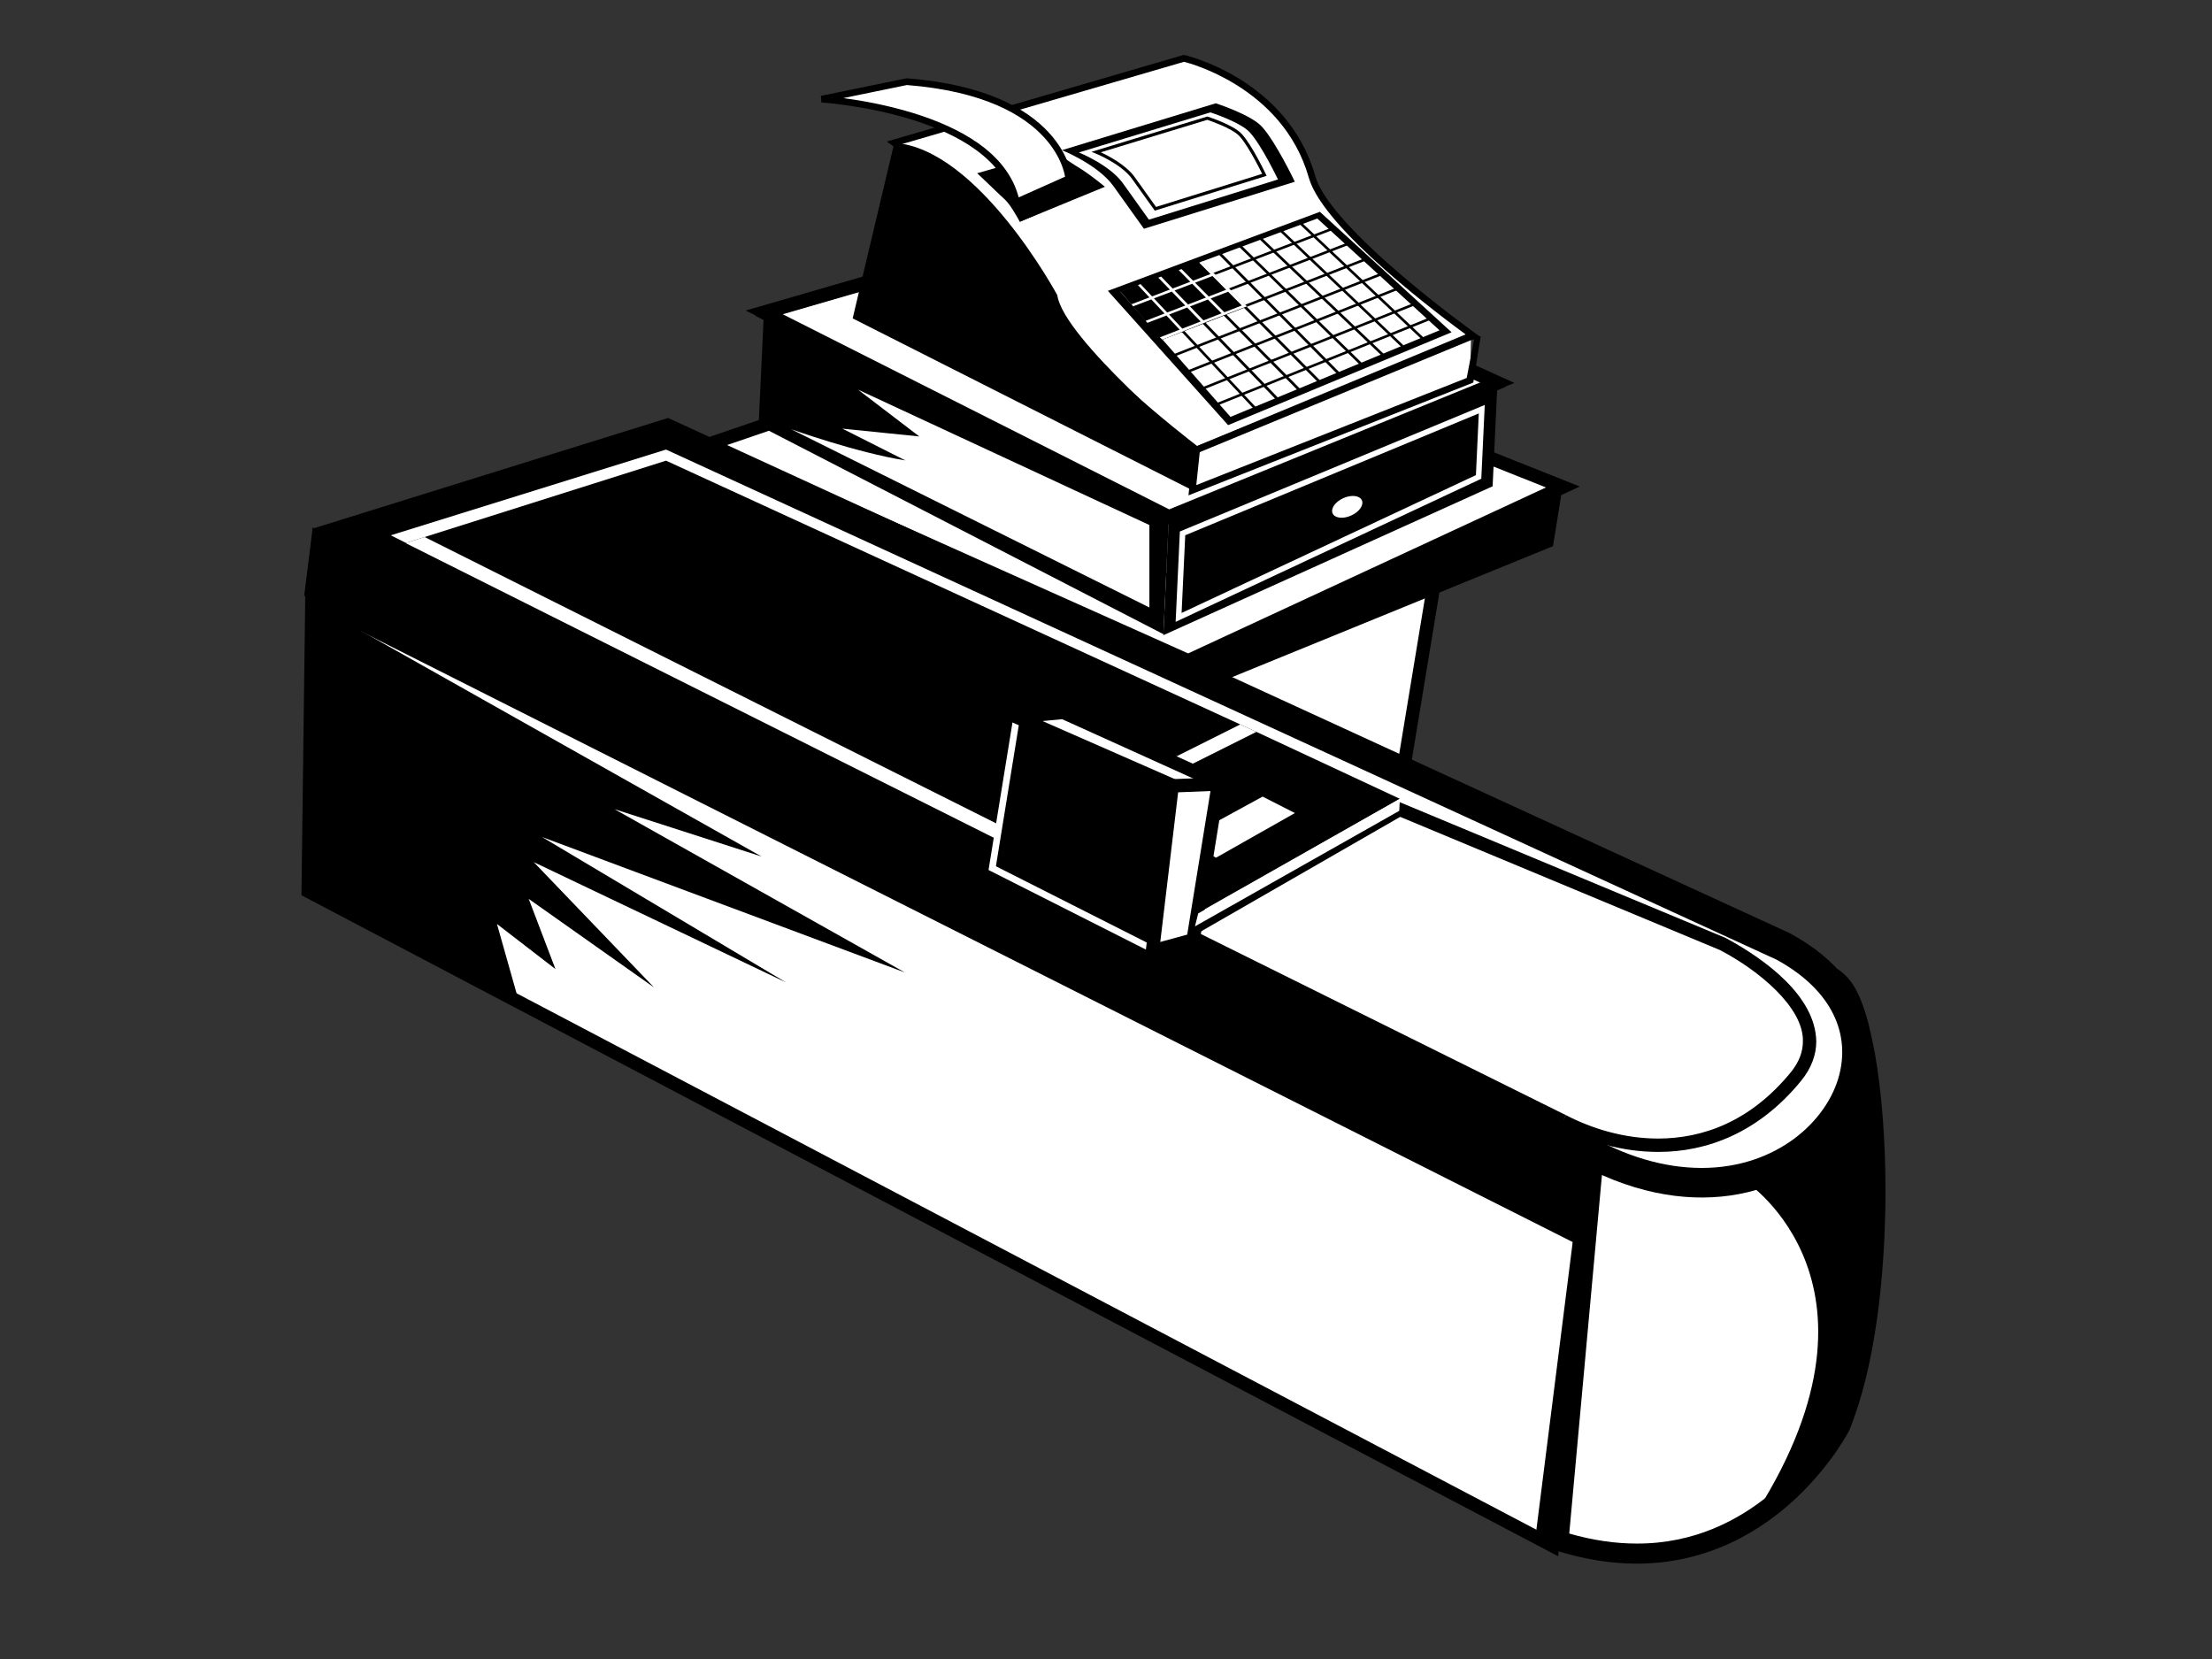 <?xml version="1.0" encoding="utf-8"?>
<!-- Generator: Adobe Illustrator 17.0.0, SVG Export Plug-In . SVG Version: 6.00 Build 0)  -->
<!DOCTYPE svg PUBLIC "-//W3C//DTD SVG 1.1//EN" "http://www.w3.org/Graphics/SVG/1.1/DTD/svg11.dtd">
<svg version="1.1" id="Layer_1" xmlns="http://www.w3.org/2000/svg" xmlns:xlink="http://www.w3.org/1999/xlink" x="0px" y="0px"
	 width="800px" height="600px" viewBox="0 0 800 600" enable-background="new 0 0 800 600" xml:space="preserve">
<rect x="0" y="0" width="800" height="600" fill="#333333" stroke="none"/>
<g>
	<g>
		<polygon fill="#FFFFFF" points="521.997,190.833 507.288,279.985 427.945,245.662 		"/>
		<path d="M422.598,245.974l98.18-57.233l4.436-2.586l-16.042,97.28L422.598,245.974L422.598,245.974z M433.289,245.336
			l72.117,31.196l13.365-81.019L433.289,245.336L433.289,245.336z"/>
	</g>
	<polygon points="565.125,176.011 561.67,197.518 443.88,245.603 428.503,238.082 	"/>
	<g>
		<polygon fill="#FFFFFF" points="255.44,160.967 401.645,111.045 565.236,176.122 429.728,238.973 		"/>
		<path d="M254.452,163.172l0.989-2.208l0.781,2.288l-0.781-2.288L254.452,163.172l-5.605-2.515l152.862-52.194l169.635,67.484
			l-141.6,65.679L254.452,163.172L254.452,163.172z M429.708,236.314l129.411-60.024l-157.537-62.671l-139.548,47.65
			L429.708,236.314L429.708,236.314z"/>
	</g>
	<g>
		<path fill="#FFFFFF" d="M664.551,355.018l-96.419,63.592l-4.535,138.618c69.316,22.062,101.934-41.445,101.934-41.445
			C685.179,467.727,679.962,367.71,664.551,355.018z"/>
		<path d="M562.495,560.678l-2.616-0.829l4.69-143.239l97.985-64.622l2.233-1.474l2.067,1.7c5.721,5.046,8.674,15.177,11.274,29.057
			l0,0c2.436,13.831,3.783,31.194,3.788,49.436l0,0c-0.026,30.674-3.761,63.691-13.031,86.448l0,0l-0.057,0.135l-0.072,0.144
			c-0.125,0.234-6.208,12.074-18.804,24.027l0,0c-12.571,11.939-31.876,24.046-57.98,24.046l0,0
			C582.92,565.507,573.082,564.052,562.495,560.678L562.495,560.678z M591.973,558.248c41.456,0.125,64.328-33.843,69.322-42.33l0,0
			c0.509-0.869,0.809-1.422,0.938-1.66l0,0c8.63-21.139,12.452-53.589,12.43-83.55l0,0c0-17.876-1.336-34.911-3.678-48.175l0,0
			c-1.75-10.624-4.62-18.945-7.057-22.759l0,0l-92.235,60.824l-4.381,133.968C576.225,557.15,584.429,558.248,591.973,558.248
			L591.973,558.248z M662.243,357.816l2.306-2.798L662.243,357.816L662.243,357.816z"/>
	</g>
	<polygon points="113.097,190.753 110.01,215.477 571.181,450.55 575.928,421.144 	"/>
	<g>
		<polygon fill="#FFFFFF" points="571.477,447.86 561.448,559.02 111.463,322.329 112.8,216.686 		"/>
		<path d="M109.024,323.779l1.409-110.997l462.133,232.915l-1.089,2.161l1.089-2.161l1.466,0.737L563.53,562.845L109.024,323.779
			L109.024,323.779z M113.894,320.872l445.471,234.315l9.555-105.91L115.168,220.584L113.894,320.872L113.894,320.872z"/>
	</g>
	<path d="M568.13,419.217L112.8,191.277l128.823-40.115l405.63,186.32C717.235,375.149,652.378,468.088,568.13,419.217z"/>
	<path fill="#FFFFFF" d="M615.461,422.402c-13.618,0-27.738-4.187-41.965-12.44l-0.285-0.165l-0.294-0.149l-431.586-216.05
		l99.555-31.005l401.577,184.464c18.584,10.107,26.882,25.234,22.771,41.544C661.001,405.398,642.546,422.402,615.461,422.402
		L615.461,422.402z"/>
	<g>
		<path fill="#FFFFFF" d="M565.236,405.459l-136.901-67.92l77.895-44.798l116.899,48.696c18.419,9.814,41.689,29.262,26.353,47.976
			C623.184,421.507,587.854,417.243,565.236,405.459z"/>
		<path d="M599.699,416.61c-13.155-0.007-25.56-3.799-35.574-9.004l0,0L423.212,337.69l82.845-47.646l118.086,49.192l0.124,0.068
			c14.414,7.833,32.31,21.028,32.613,37.319l0,0c0.011,4.794-1.738,9.708-5.529,14.322l0,0
			c-15.373,18.806-34.108,25.664-51.535,25.664l0,0C599.778,416.61,599.737,416.61,599.699,416.61L599.699,416.61z M599.699,411.774
			c16.23-0.031,33.318-6.133,47.911-23.895l0,0c3.195-3.929,4.424-7.618,4.435-11.254l0,0c0.302-12.262-15.952-25.678-29.964-33.007
			l0,0l-115.681-48.187l-72.942,41.945l132.85,65.916l-1.076,2.165l1.117-2.146C575.764,408.213,587.481,411.778,599.699,411.774
			L599.699,411.774z"/>
	</g>
	<path d="M579.499,423.512l-12.48,136.847c0,0-8.914-0.888-11.589-5.349l16.94-134.169L579.499,423.512z"/>
	<polygon points="454.434,264.7 240.886,166.605 146.679,196.404 368.66,307.618 	"/>
	<polygon fill="#FFFFFF" points="368.66,301.976 153.581,194.22 146.679,196.404 368.66,307.618 454.434,264.7 448.555,262.001 	"/>
	<polygon points="454.434,264.7 368.66,307.618 424.381,335.255 506.285,288.897 	"/>
	<polygon points="450.486,282.753 415.109,300.456 438.091,311.854 471.874,292.734 	"/>
	<polygon fill="#FFFFFF" points="439.797,310.194 468.321,294.049 456.636,288.101 427.924,303.771 	"/>
	<g>
		<polygon points="358.855,313.97 367.768,259.035 424.602,283.77 417.246,343.501 		"/>
		<path fill="#FFFFFF" d="M358.309,315.044l0.543-1.077l1.195,0.191l-1.195-0.191L358.309,315.044l-0.79-0.399l9.305-57.342
			l59.084,25.713l-7.674,62.338L358.309,315.044L358.309,315.044z M416.255,341.645l7.033-57.131l-54.579-23.756l-8.522,52.532
			L416.255,341.645L416.255,341.645z"/>
	</g>
	<g>
		<polygon fill="#FFFFFF" points="367.546,259.254 384.541,257.639 441.318,283.326 425.717,284.774 		"/>
		<path d="M366.572,261.467l0.971-2.213l0.23,2.409l-0.23-2.409L366.572,261.467l-8.501-3.745l26.871-2.557l65.689,29.72
			l-25.318,2.35L366.572,261.467L366.572,261.467z M426.112,282.309l5.888-0.548l-47.87-21.659l-7.087,0.675L426.112,282.309
			L426.112,282.309z"/>
	</g>
	<g>
		<polygon fill="#FFFFFF" points="440.649,283.551 431.511,339.936 416.803,343.948 423.933,284.219 		"/>
		<path d="M421.776,281.881l18.778-0.749l2.953-0.123l-9.857,60.841l-19.676,5.367L421.776,281.881L421.776,281.881z
			 M426.087,286.552l-6.46,54.116l9.745-2.656l8.416-51.927L426.087,286.552L426.087,286.552z"/>
	</g>
	<polygon fill="#FFFFFF" points="506.285,288.897 506.062,293.244 432.178,335.031 433.349,330.351 	"/>
	<polygon fill="#97A4B7" points="275.379,132.047 402.883,95.072 540.687,157.507 421.847,206.01 	"/>
	<g>
		<polygon fill="#FFFFFF" points="276.274,112.92 403.778,75.94 541.582,138.38 422.742,186.88 		"/>
		<path d="M275.18,115.078l1.093-2.158l0.672,2.321l-0.672-2.321L275.18,115.078l-5.478-2.772l134.257-38.942l143.745,65.125
			l-125.071,51.044L275.18,115.078L275.18,115.078z M422.847,184.219l112.618-45.96L403.592,78.507l-120.745,35.022L422.847,184.219
			L422.847,184.219z"/>
	</g>
	<polygon points="541.582,138.38 539.827,175.874 420.736,229.73 422.742,186.88 	"/>
	<g>
		<path fill="#FFFFFF" d="M426.712,192.219l108.807-45.154l1.461-0.605l-1.249,26.676l-110.547,51.771L426.712,192.219
			L426.712,192.219z M428.658,193.584l-1.316,28.098l106.444-49.847l1.044-22.313L428.658,193.584L428.658,193.584z"/>
	</g>
	<polygon points="276.274,112.92 274.356,153.859 420.754,229.352 422.742,186.88 	"/>
	<g>
		<path d="M275.683,115.474l0.52-1.027l0.319,1.105l-0.319-1.105L275.683,115.474l-2.603-1.32L403.79,76.247l140.625,63.71
			l-121.803,49.714L275.683,115.474L275.683,115.474z M422.72,187.147l115.885-47.296L403.617,78.694L279.326,114.74L422.72,187.147
			L422.72,187.147z"/>
	</g>
	<g>
		<path fill="#FFFFFF" d="M378.212,107.285c-6.929-21.167-19.152-30.372-54.781-55.62l104.771-30.566
			c0,0,36.609,8.425,46.369,43.015c5.58,19.77,58.588,57.615,58.588,57.615l-100.375,40.96
			C432.785,162.69,384.263,125.761,378.212,107.285z"/>
		<path d="M432.049,163.649c-0.066-0.149-48.495-36.682-54.989-55.988l0,0l1.149-0.378l1.154-0.375
			c2.774,8.683,16.369,22.655,29.208,34.108l0,0c11.25,10.071,21.904,18.369,24.399,20.289l0,0l97.739-39.886
			c-9.211-6.76-51.897-38.497-57.304-56.975l0,0c-4.776-16.929-16.106-27.449-26.318-33.78l0,0
			c-9.113-5.655-17.216-7.896-18.857-8.314l0,0L326.173,52.123c34.008,24.117,46.264,33.626,53.19,54.784l0,0l-1.154,0.375
			l-1.149,0.378c-6.797-20.754-18.636-29.708-54.332-55.013l0,0l-2.033-1.45l107.466-31.352l0.311,0.075
			c0.106,0.043,37.211,8.496,47.259,43.863l0,0c2.53,9.252,17.107,23.798,31.013,35.631l0,0c13.9,11.892,27.09,21.307,27.114,21.328
			l0,0l1.793,1.275l-3.44,0.919l-99.61,41.133L432.049,163.649L432.049,163.649z"/>
	</g>
	<g>
		<polygon fill="#FFFFFF" points="532.022,121.442 531.651,137.528 431.242,177.307 432.785,162.69 		"/>
		<path d="M431.656,161.85l99.899-41.525l3.932,1.452l-2.646,16.579l-103.015,40.803L431.656,161.85L431.656,161.85z
			 M433.909,163.524l-1.256,11.918l97.805-38.75l2.713-14.159L433.909,163.524L433.909,163.524z"/>
	</g>
	<path d="M323.431,51.665l-15.051,63.483l122.862,62.159l1.543-14.617c0,0-48.246-40.295-50.39-55.922
		C382.395,106.768,353.819,53.665,323.431,51.665z"/>
	<path d="M456.38,45.809c5.106,5.608,11.913,19.923,11.913,19.923l-54.574,17.004c0,0-8.219-11.523-11.067-15.477
		c-5.584-7.738-18.568-12.947-18.568-12.947l55.626-16.952C439.711,37.36,452.407,41.45,456.38,45.809z"/>
	<path fill="#FFFFFF" d="M452.008,47.87c4.367,4.794,10.189,17.033,10.189,17.033l-46.675,14.541c0,0-7.026-9.854-9.462-13.233
		c-4.773-6.614-15.878-11.07-15.878-11.07l47.571-14.496C437.753,40.645,448.611,44.137,452.008,47.87z"/>
	<path fill="#FFFFFF" d="M448.674,49.035c3.691,4.047,8.606,14.385,8.606,14.385l-39.42,12.279c0,0-5.935-8.319-7.991-11.172
		c-4.031-5.589-13.411-9.356-13.411-9.356l40.18-12.241C436.639,42.931,445.807,45.885,448.674,49.035z"/>
	<g>
		<path d="M417.401,75.844c-0.007-0.009-5.932-8.321-7.989-11.172l0,0c-1.925-2.678-5.223-4.999-8.041-6.609l0,0
			c-2.812-1.622-5.115-2.543-5.117-2.548l0,0l-1.51-0.607l41.908-12.77l0.17,0.054c0.044,0.035,9.167,2.9,12.287,6.26l0,0
			l-0.424,0.39l-0.426,0.387c-1.294-1.436-4.277-2.982-6.895-4.092l0,0c-2.202-0.94-4.153-1.603-4.724-1.797l0,0l-38.526,11.743
			c2.805,1.294,9.025,4.505,12.23,8.917l0,0c1.814,2.512,6.619,9.25,7.754,10.839l0,0l38.382-11.96
			c-0.457-0.935-1.418-2.862-2.613-5.046l0,0c-1.679-3.072-3.83-6.659-5.607-8.602l0,0l0.426-0.387l0.424-0.39
			c3.802,4.189,8.678,14.508,8.696,14.53l0,0l0.289,0.602l-40.452,12.598L417.401,75.844L417.401,75.844z"/>
	</g>
	<path d="M390.443,60.795c3.637,2.182,9.175,6.753,9.175,6.753L368.829,80.2c-4.197-7.623-5.18-7.729-7.169-9.682
		c-2.189-2.149-8.259-7.863-8.259-7.863l26.38-7.538C383.725,55.828,385.778,57.991,390.443,60.795z"/>
	<polygon points="398.815,67.276 386.096,64.57 367.192,71.163 368.829,80.2 	"/>
	<path fill="#FFFFFF" d="M386.525,64.636c0,0-2.157-30.731-58.607-35.097l-30.783,6.324c0,0,63.659,3.988,70.444,37.232
		L386.525,64.636z"/>
	<path d="M366.391,73.333c-3.161-15.833-20.273-25.068-36.934-30.167l0,0c-16.602-5.105-32.364-6.102-32.398-6.102l0,0l-0.168-2.387
		l30.941-6.357l0.177,0.009c28.432,2.194,43.43,11.077,51.27,19.571l0,0c7.836,8.496,8.437,16.473,8.453,16.65l0,0l-1.209,0.083
		l1.209-0.083l0.056,0.841l-21.098,9.417L366.391,73.333L366.391,73.333z M330.17,40.855c16.386,5.056,33.946,14.06,38.251,30.535
		l0,0l16.778-7.488c-0.132-0.767-0.412-2.05-1.027-3.721l0,0c-1.037-2.822-2.99-6.65-6.672-10.636l0,0
		c-7.339-7.946-21.601-16.591-49.504-18.79l0,0l-22.983,4.723C311.269,36.307,320.567,37.903,330.17,40.855L330.17,40.855z"/>
	<polygon points="400.683,105.186 477.351,76.606 524.986,120.167 444.162,153.755 	"/>
	<polygon fill="#FFFFFF" points="405.26,105.552 476.415,79.029 520.623,119.456 445.018,150.775 	"/>
	<rect x="492.06" y="70.303" transform="matrix(0.686 -0.727 0.727 0.686 80.844 390.082)" width="0.938" height="62.078"/>
	<rect x="484.424" y="73.305" transform="matrix(0.689 -0.725 0.725 0.689 75.286 383.757)" width="0.939" height="61.662"/>
	<polygon points="501.002,128.524 500.326,129.206 454.929,85.983 455.603,85.301 	"/>
	<polygon points="492.896,131.622 492.222,132.307 447.606,88.758 448.285,88.073 	"/>
	<polygon points="485.054,135.301 484.369,135.995 440.281,91.537 440.967,90.845 	"/>
	<polygon points="433.74,94.624 450.389,110.811 420.201,122.918 405.199,105.441 	"/>
	<polygon points="477.697,137.87 477.001,138.555 432.96,94.302 433.661,93.62 	"/>
	<polygon points="470.6,141.02 469.884,141.702 425.638,97.072 426.357,96.392 	"/>
	<polygon points="462.77,144.416 462.046,145.1 418.316,99.852 419.043,99.164 	"/>
	<polygon points="454.286,147.363 453.601,148.012 410.993,102.581 411.68,101.937 	"/>
	<g>
		<rect x="435.57" y="130.544" transform="matrix(0.928 -0.373 0.373 0.928 -14.362 187.694)" width="85.661" height="0.916"/>
		<rect x="430.543" y="124.827" transform="matrix(0.929 -0.37 0.37 0.929 -12.782 183.966)" width="84.716" height="0.916"/>
		<rect x="425.516" y="119.108" transform="matrix(0.93 -0.368 0.368 0.93 -11.223 180.224)" width="83.777" height="0.918"/>
		<rect x="420.491" y="113.392" transform="matrix(0.931 -0.365 0.365 0.931 -9.681 176.5)" width="82.834" height="0.916"/>
		<rect x="415.464" y="107.673" transform="matrix(0.932 -0.362 0.362 0.932 -8.157 172.791)" width="81.895" height="0.919"/>
		
			<rect x="410.437" y="101.959" transform="matrix(0.933 -0.36 0.36 0.933 -6.657 169.061)" width="80.953" height="0.915"/>
		<rect x="405.41" y="96.239" transform="matrix(0.934 -0.357 0.357 0.934 -5.171 165.377)" width="80.013" height="0.917"/>
	</g>
	<path fill="#FFFFFF" d="M492.535,180.934c0.781,1.743-0.953,4.215-3.872,5.523c-2.92,1.313-5.919,0.966-6.702-0.777
		c-0.782-1.738,0.952-4.213,3.871-5.523C488.752,178.847,491.753,179.197,492.535,180.934z"/>
	<path fill="#FFFFFF" d="M435.946,116.603l-0.012-0.012l1.466-0.572l13.569-5.226l-16.171-16.246l-1.106,0.437l4.11,4.132
		l-6.304,2.409l-4.169-4.206l-1.021,0.376l4.181,4.215l-6.383,2.439l-4.171-4.317l-1.027,0.378l4.183,4.329l-6.426,2.456
		l-4.16-4.435l-0.961,0.352l4.169,4.447l-6.509,2.489l0.634,0.737l6.553-2.503l4.79,5.108l-6.843,2.638l0.633,0.737l6.887-2.654
		l4.79,5.108l-7.176,2.791l0.933,0.838l7.004-2.817l0.94-0.378L435.946,116.603z M435.242,115.876l-4.876-5.046l6.484-2.501
		l4.952,4.994L435.242,115.876z M449.113,110.48l-6.305,2.454l-4.949-4.992l6.306-2.432L449.113,110.48z M438.511,99.828
		l4.947,4.971l-6.305,2.432l-4.948-4.992L438.511,99.828z M431.194,102.624l4.952,4.994l-6.471,2.496l-4.875-5.046L431.194,102.624z
		 M417.341,107.918l6.442-2.46l4.879,5.046l-6.533,2.52L417.341,107.918z M422.806,113.744l6.547-2.524l4.88,5.049l-6.639,2.581
		L422.806,113.744z"/>
	<path fill="#FFFFFF" d="M415.693,189.884v29.824l-129.568-64.482c0,0,23.576,8.466,41.309,11.285l-22.77-11.486l27.808,2.822
		l-22.166-16.929L415.693,189.884z"/>
	<polygon points="113.436,218.499 275.445,309.781 222.249,292.651 327.232,351.693 196.053,302.728 284.312,355.32 193.03,311.795 
		236.555,357.134 191.217,325.095 200.889,350.484 179.731,334.162 187.589,361.97 111.018,322.476 	"/>
	<path d="M631.303,427.26c0,0,58.035,37.884,1.613,123.321c0,0,37.881-19.347,39.494-70.931c0,0,14.508-70.926,0.806-86.242
		C673.216,393.407,657.901,422.424,631.303,427.26z"/>
</g>
</svg>
